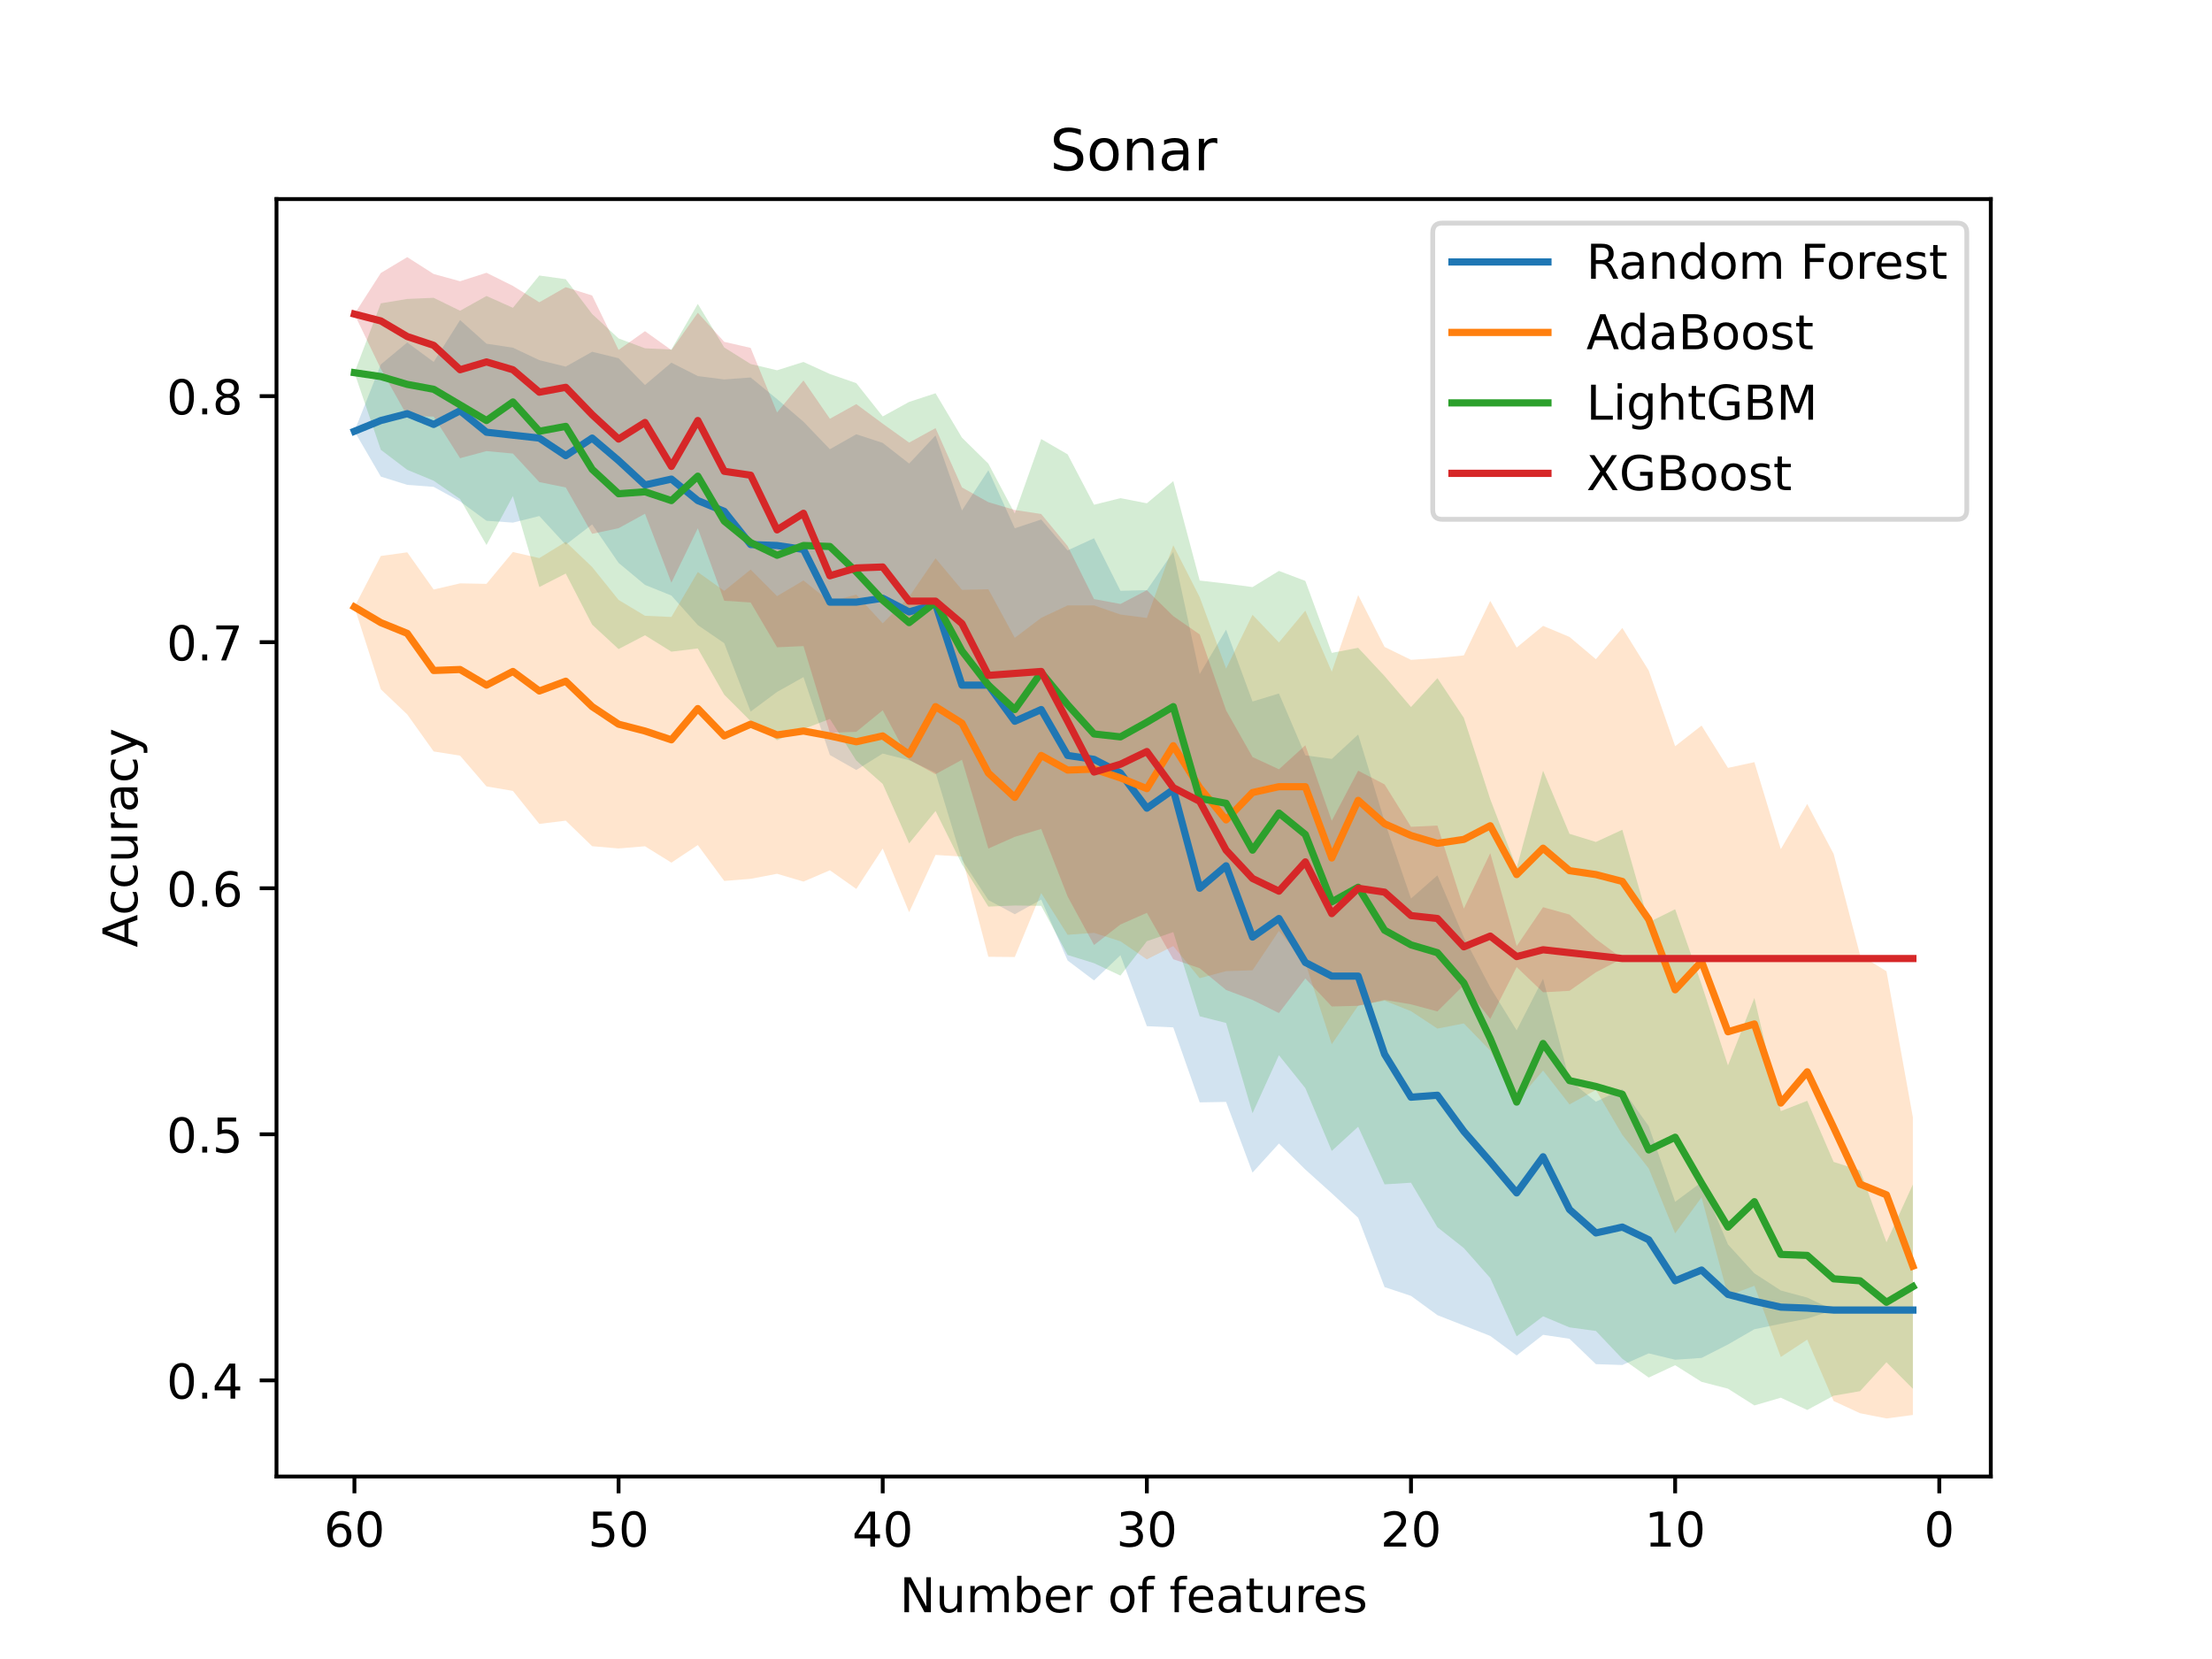 <?xml version="1.0" encoding="utf-8" standalone="no"?>
<!DOCTYPE svg PUBLIC "-//W3C//DTD SVG 1.1//EN"
  "http://www.w3.org/Graphics/SVG/1.1/DTD/svg11.dtd">
<!-- Created with matplotlib (https://matplotlib.org/) -->
<svg height="345.6pt" version="1.1" viewBox="0 0 460.8 345.6" width="460.8pt" xmlns="http://www.w3.org/2000/svg" xmlns:xlink="http://www.w3.org/1999/xlink">
 <defs>
  <style type="text/css">*{stroke-linecap:butt;stroke-linejoin:round;}</style>
 </defs>
 <g id="figure_1">
  <g id="patch_1">
   <path d="M 0 345.6 
L 460.8 345.6 
L 460.8 0 
L 0 0 
z
" style="fill:#ffffff;"/>
  </g>
  <g id="axes_1">
   <g id="patch_2">
    <path d="M 57.6 307.584 
L 414.72 307.584 
L 414.72 41.472 
L 57.6 41.472 
z
" style="fill:#ffffff;"/>
   </g>
   <g id="PolyCollection_1">
    <path clip-path="url(#p169c5fa067)" d="M 73.833 89.838 
L 73.833 89.838 
L 79.335 99.284 
L 84.838 101.008 
L 90.341 101.425 
L 95.843 104.451 
L 101.346 108.483 
L 106.848 108.873 
L 112.351 107.499 
L 117.854 113.472 
L 123.356 109.24 
L 128.859 117.256 
L 134.362 121.845 
L 139.864 124.062 
L 145.367 130.218 
L 150.869 133.988 
L 156.372 148.232 
L 161.875 144.144 
L 167.377 141.051 
L 172.88 157.285 
L 178.382 160.406 
L 183.885 156.977 
L 189.388 158.37 
L 194.89 160.964 
L 200.393 179.114 
L 205.896 187.496 
L 211.398 190.45 
L 216.901 187.399 
L 222.403 200.087 
L 227.906 204.242 
L 233.409 198.991 
L 238.911 213.77 
L 244.414 214.022 
L 249.917 229.647 
L 255.419 229.547 
L 260.922 244.278 
L 266.424 238.215 
L 271.927 243.639 
L 277.43 248.589 
L 282.932 253.68 
L 288.435 268.128 
L 293.938 269.954 
L 299.44 273.971 
L 304.943 276.13 
L 310.445 278.298 
L 315.948 282.369 
L 321.451 278.067 
L 326.953 278.893 
L 332.456 284.177 
L 337.958 284.356 
L 343.461 281.932 
L 348.964 283.259 
L 354.466 282.877 
L 359.969 280.077 
L 365.472 276.902 
L 370.974 275.771 
L 376.477 274.695 
L 381.979 272.911 
L 387.482 272.911 
L 392.985 272.911 
L 398.487 272.911 
L 398.487 272.911 
L 398.487 272.911 
L 392.985 272.911 
L 387.482 272.911 
L 381.979 272.911 
L 376.477 270.314 
L 370.974 268.831 
L 365.472 265.259 
L 359.969 259.237 
L 354.466 246.265 
L 348.964 250.359 
L 343.461 234.599 
L 337.958 226.886 
L 332.456 229.506 
L 326.953 225.027 
L 321.451 203.883 
L 315.948 214.634 
L 310.445 205.686 
L 304.943 195.243 
L 299.44 182.349 
L 293.938 187.18 
L 288.435 171.105 
L 282.932 153.007 
L 277.43 158.098 
L 271.927 157.353 
L 266.424 144.469 
L 260.922 146.136 
L 255.419 131.169 
L 249.917 140.426 
L 244.414 114.961 
L 238.911 122.943 
L 233.409 123.076 
L 227.906 112.129 
L 222.403 114.657 
L 216.901 108.224 
L 211.398 110.055 
L 205.896 97.956 
L 200.393 106.338 
L 194.89 90.722 
L 189.388 96.57 
L 183.885 92.268 
L 178.382 90.466 
L 172.88 93.587 
L 167.377 87.852 
L 161.875 83.132 
L 156.372 78.637 
L 150.869 79.049 
L 145.367 78.343 
L 139.864 75.55 
L 134.362 80.207 
L 128.859 74.626 
L 123.356 73.285 
L 117.854 76.375 
L 112.351 75.026 
L 106.848 72.431 
L 101.346 71.601 
L 95.843 66.682 
L 90.341 75.404 
L 84.838 71.346 
L 79.335 75.917 
L 73.833 89.838 
z
" style="fill:#1f77b4;fill-opacity:0.2;"/>
   </g>
   <g id="PolyCollection_2">
    <path clip-path="url(#p169c5fa067)" d="M 73.833 126.453 
L 73.833 126.453 
L 79.335 143.599 
L 84.838 148.831 
L 90.341 156.541 
L 95.843 157.418 
L 101.346 163.826 
L 106.848 164.761 
L 112.351 171.632 
L 117.854 170.954 
L 123.356 176.28 
L 128.859 176.753 
L 134.362 176.295 
L 139.864 179.705 
L 145.367 176.045 
L 150.869 183.513 
L 156.372 183.077 
L 161.875 182.024 
L 167.377 183.649 
L 172.88 181.295 
L 178.382 185.182 
L 183.885 176.759 
L 189.388 190.03 
L 194.89 178.101 
L 200.393 178.445 
L 205.896 199.316 
L 211.398 199.366 
L 216.901 186.035 
L 222.403 194.734 
L 227.906 194.333 
L 233.409 196.085 
L 238.911 199.85 
L 244.414 197.083 
L 249.917 203.776 
L 255.419 202.307 
L 260.922 202.132 
L 266.424 193.931 
L 271.927 200.554 
L 277.43 217.524 
L 282.932 209.492 
L 288.435 208.449 
L 293.938 210.646 
L 299.44 214.272 
L 304.943 213.2 
L 310.445 218.858 
L 315.948 229.477 
L 321.451 223.015 
L 326.953 230.067 
L 332.456 227.052 
L 337.958 236.414 
L 343.461 243.406 
L 348.964 256.929 
L 354.466 249.437 
L 359.969 269.911 
L 365.472 267.851 
L 370.974 282.681 
L 376.477 279.069 
L 381.979 291.862 
L 387.482 294.401 
L 392.985 295.488 
L 398.487 294.764 
L 398.487 232.751 
L 398.487 232.751 
L 392.985 202.329 
L 387.482 198.94 
L 381.979 177.884 
L 376.477 167.488 
L 370.974 176.893 
L 365.472 158.77 
L 359.969 159.965 
L 354.466 151.147 
L 348.964 155.453 
L 343.461 139.685 
L 337.958 130.811 
L 332.456 137.325 
L 326.953 132.683 
L 321.451 130.377 
L 315.948 134.9 
L 310.445 125.178 
L 304.943 136.531 
L 299.44 137.086 
L 293.938 137.458 
L 288.435 134.773 
L 282.932 123.966 
L 277.43 139.937 
L 271.927 127.208 
L 266.424 133.831 
L 260.922 128.071 
L 255.419 139.287 
L 249.917 124.393 
L 244.414 113.593 
L 238.911 128.726 
L 233.409 128.016 
L 227.906 126.107 
L 222.403 126.112 
L 216.901 128.709 
L 211.398 132.871 
L 205.896 122.75 
L 200.393 122.873 
L 194.89 116.301 
L 189.388 124.307 
L 183.885 129.848 
L 178.382 123.866 
L 172.88 125.312 
L 167.377 120.924 
L 161.875 124.176 
L 156.372 118.649 
L 150.869 123.094 
L 145.367 119.171 
L 139.864 128.529 
L 134.362 128.278 
L 128.859 124.972 
L 123.356 118.122 
L 117.854 112.87 
L 112.351 116.261 
L 106.848 114.995 
L 101.346 121.626 
L 95.843 121.525 
L 90.341 122.809 
L 84.838 115.059 
L 79.335 115.816 
L 73.833 126.453 
z
" style="fill:#ff7f0e;fill-opacity:0.2;"/>
   </g>
   <g id="PolyCollection_3">
    <path clip-path="url(#p169c5fa067)" d="M 73.833 77.634 
L 73.833 77.634 
L 79.335 93.702 
L 84.838 97.873 
L 90.341 100.142 
L 95.843 103.953 
L 101.346 113.538 
L 106.848 103.353 
L 112.351 122.283 
L 117.854 119.479 
L 123.356 130.126 
L 128.859 135.214 
L 134.362 132.343 
L 139.864 135.754 
L 145.367 135.082 
L 150.869 144.721 
L 156.372 150.227 
L 161.875 154.209 
L 167.377 151.873 
L 172.88 149.769 
L 178.382 158.439 
L 183.885 163.307 
L 189.388 175.692 
L 194.89 168.947 
L 200.393 180.04 
L 205.896 188.861 
L 211.398 188.634 
L 216.901 188.702 
L 222.403 198.941 
L 227.906 200.645 
L 233.409 203.238 
L 238.911 196.066 
L 244.414 194.17 
L 249.917 211.709 
L 255.419 213.105 
L 260.922 231.904 
L 266.424 219.818 
L 271.927 226.678 
L 277.43 239.759 
L 282.932 234.713 
L 288.435 246.725 
L 293.938 246.379 
L 299.44 255.651 
L 304.943 259.995 
L 310.445 266.236 
L 315.948 278.374 
L 321.451 274.208 
L 326.953 276.519 
L 332.456 277.264 
L 337.958 283.059 
L 343.461 286.971 
L 348.964 284.408 
L 354.466 287.866 
L 359.969 289.289 
L 365.472 292.777 
L 370.974 291.165 
L 376.477 293.724 
L 381.979 290.757 
L 387.482 289.805 
L 392.985 283.784 
L 398.487 289.309 
L 398.487 246.749 
L 398.487 246.749 
L 392.985 258.784 
L 387.482 243.813 
L 381.979 242.047 
L 376.477 229.316 
L 370.974 231.469 
L 365.472 207.888 
L 359.969 221.953 
L 354.466 205.069 
L 348.964 189.406 
L 343.461 192.132 
L 337.958 172.855 
L 332.456 175.395 
L 326.953 173.699 
L 321.451 160.55 
L 315.948 180.794 
L 310.445 166.488 
L 304.943 149.539 
L 299.44 141.272 
L 293.938 147.29 
L 288.435 140.841 
L 282.932 134.952 
L 277.43 136.009 
L 271.927 121.019 
L 266.424 118.929 
L 260.922 122.302 
L 255.419 121.574 
L 249.917 120.936 
L 244.414 100.232 
L 238.911 104.846 
L 233.409 103.776 
L 227.906 105.149 
L 222.403 94.647 
L 216.901 91.461 
L 211.398 106.989 
L 205.896 96.591 
L 200.393 91.173 
L 194.89 81.925 
L 189.388 83.723 
L 183.885 86.751 
L 178.382 79.821 
L 172.88 77.913 
L 167.377 75.403 
L 161.875 77.135 
L 156.372 75.828 
L 150.869 72.384 
L 145.367 63.309 
L 139.864 72.808 
L 134.362 72.557 
L 128.859 70.499 
L 123.356 65.417 
L 117.854 58.164 
L 112.351 57.394 
L 106.848 64.119 
L 101.346 61.663 
L 95.843 64.739 
L 90.341 62.041 
L 84.838 62.276 
L 79.335 63.192 
L 73.833 77.634 
z
" style="fill:#2ca02c;fill-opacity:0.2;"/>
   </g>
   <g id="PolyCollection_4">
    <path clip-path="url(#p169c5fa067)" d="M 73.833 65.429 
L 73.833 65.429 
L 79.335 76.841 
L 84.838 86.646 
L 90.341 86.797 
L 95.843 95.456 
L 101.346 93.971 
L 106.848 94.487 
L 112.351 100.434 
L 117.854 101.543 
L 123.356 111.203 
L 128.859 110.038 
L 134.362 107.023 
L 139.864 121.387 
L 145.367 110.049 
L 150.869 125.148 
L 156.372 125.51 
L 161.875 134.843 
L 167.377 134.596 
L 172.88 152.652 
L 178.382 152.451 
L 183.885 147.966 
L 189.388 158.261 
L 194.89 161.28 
L 200.393 158.281 
L 205.896 176.771 
L 211.398 174.333 
L 216.901 172.68 
L 222.403 186.76 
L 227.906 196.863 
L 233.409 192.589 
L 238.911 190.165 
L 244.414 199.827 
L 249.917 201.703 
L 255.419 206.227 
L 260.922 208.307 
L 266.424 211.036 
L 271.927 203.834 
L 277.43 209.67 
L 282.932 209.527 
L 288.435 208.296 
L 293.938 209.224 
L 299.44 210.703 
L 304.943 205.213 
L 310.445 212.277 
L 315.948 201.466 
L 321.451 206.716 
L 326.953 206.403 
L 332.456 202.542 
L 337.958 199.682 
L 343.461 199.682 
L 348.964 199.682 
L 354.466 199.682 
L 359.969 199.682 
L 365.472 199.682 
L 370.974 199.682 
L 376.477 199.682 
L 381.979 199.682 
L 387.482 199.682 
L 392.985 199.682 
L 398.487 199.682 
L 398.487 199.682 
L 398.487 199.682 
L 392.985 199.682 
L 387.482 199.682 
L 381.979 199.682 
L 376.477 199.682 
L 370.974 199.682 
L 365.472 199.682 
L 359.969 199.682 
L 354.466 199.682 
L 348.964 199.682 
L 343.461 199.682 
L 337.958 199.682 
L 332.456 195.602 
L 326.953 190.521 
L 321.451 188.987 
L 315.948 197.084 
L 310.445 177.73 
L 304.943 189.269 
L 299.44 171.981 
L 293.938 172.24 
L 288.435 163.404 
L 282.932 160.545 
L 277.43 170.98 
L 271.927 155.254 
L 266.424 160.257 
L 260.922 157.697 
L 255.419 147.979 
L 249.917 132.162 
L 244.414 128.342 
L 238.911 122.951 
L 233.409 125.816 
L 227.906 124.797 
L 222.403 113.745 
L 216.901 107.076 
L 211.398 106.238 
L 205.896 104.612 
L 200.393 101.541 
L 194.89 89.185 
L 189.388 92.204 
L 183.885 88.26 
L 178.382 84.182 
L 172.88 87.235 
L 167.377 79.255 
L 161.875 85.924 
L 156.372 72.474 
L 150.869 71.209 
L 145.367 65.152 
L 139.864 72.935 
L 134.362 68.992 
L 128.859 72.894 
L 123.356 61.558 
L 117.854 59.826 
L 112.351 62.97 
L 106.848 59.559 
L 101.346 56.821 
L 95.843 58.591 
L 90.341 57.079 
L 84.838 53.568 
L 79.335 56.865 
L 73.833 65.429 
z
" style="fill:#d62728;fill-opacity:0.2;"/>
   </g>
   <g id="matplotlib.axis_1">
    <g id="xtick_1">
     <g id="line2d_1">
      <defs>
       <path d="M 0 0 
L 0 3.5 
" id="m020f43a4e6" style="stroke:#000000;stroke-width:0.8;"/>
      </defs>
      <g>
       <use style="stroke:#000000;stroke-width:0.8;" x="403.99" xlink:href="#m020f43a4e6" y="307.584"/>
      </g>
     </g>
     <g id="text_1">
      <!-- 0 -->
      <g transform="translate(400.809 322.182)scale(0.1 -0.1)">
       <defs>
        <path d="M 31.781 66.406 
Q 24.172 66.406 20.328 58.906 
Q 16.5 51.422 16.5 36.375 
Q 16.5 21.391 20.328 13.891 
Q 24.172 6.391 31.781 6.391 
Q 39.453 6.391 43.281 13.891 
Q 47.125 21.391 47.125 36.375 
Q 47.125 51.422 43.281 58.906 
Q 39.453 66.406 31.781 66.406 
z
M 31.781 74.219 
Q 44.047 74.219 50.516 64.516 
Q 56.984 54.828 56.984 36.375 
Q 56.984 17.969 50.516 8.266 
Q 44.047 -1.422 31.781 -1.422 
Q 19.531 -1.422 13.062 8.266 
Q 6.594 17.969 6.594 36.375 
Q 6.594 54.828 13.062 64.516 
Q 19.531 74.219 31.781 74.219 
z
" id="DejaVuSans-48"/>
       </defs>
       <use xlink:href="#DejaVuSans-48"/>
      </g>
     </g>
    </g>
    <g id="xtick_2">
     <g id="line2d_2">
      <g>
       <use style="stroke:#000000;stroke-width:0.8;" x="348.964" xlink:href="#m020f43a4e6" y="307.584"/>
      </g>
     </g>
     <g id="text_2">
      <!-- 10 -->
      <g transform="translate(342.601 322.182)scale(0.1 -0.1)">
       <defs>
        <path d="M 12.406 8.297 
L 28.516 8.297 
L 28.516 63.922 
L 10.984 60.406 
L 10.984 69.391 
L 28.422 72.906 
L 38.281 72.906 
L 38.281 8.297 
L 54.391 8.297 
L 54.391 0 
L 12.406 0 
z
" id="DejaVuSans-49"/>
       </defs>
       <use xlink:href="#DejaVuSans-49"/>
       <use x="63.623" xlink:href="#DejaVuSans-48"/>
      </g>
     </g>
    </g>
    <g id="xtick_3">
     <g id="line2d_3">
      <g>
       <use style="stroke:#000000;stroke-width:0.8;" x="293.938" xlink:href="#m020f43a4e6" y="307.584"/>
      </g>
     </g>
     <g id="text_3">
      <!-- 20 -->
      <g transform="translate(287.575 322.182)scale(0.1 -0.1)">
       <defs>
        <path d="M 19.188 8.297 
L 53.609 8.297 
L 53.609 0 
L 7.328 0 
L 7.328 8.297 
Q 12.938 14.109 22.625 23.891 
Q 32.328 33.688 34.812 36.531 
Q 39.547 41.844 41.422 45.531 
Q 43.312 49.219 43.312 52.781 
Q 43.312 58.594 39.234 62.25 
Q 35.156 65.922 28.609 65.922 
Q 23.969 65.922 18.812 64.312 
Q 13.672 62.703 7.812 59.422 
L 7.812 69.391 
Q 13.766 71.781 18.938 73 
Q 24.125 74.219 28.422 74.219 
Q 39.75 74.219 46.484 68.547 
Q 53.219 62.891 53.219 53.422 
Q 53.219 48.922 51.531 44.891 
Q 49.859 40.875 45.406 35.406 
Q 44.188 33.984 37.641 27.219 
Q 31.109 20.453 19.188 8.297 
z
" id="DejaVuSans-50"/>
       </defs>
       <use xlink:href="#DejaVuSans-50"/>
       <use x="63.623" xlink:href="#DejaVuSans-48"/>
      </g>
     </g>
    </g>
    <g id="xtick_4">
     <g id="line2d_4">
      <g>
       <use style="stroke:#000000;stroke-width:0.8;" x="238.911" xlink:href="#m020f43a4e6" y="307.584"/>
      </g>
     </g>
     <g id="text_4">
      <!-- 30 -->
      <g transform="translate(232.549 322.182)scale(0.1 -0.1)">
       <defs>
        <path d="M 40.578 39.312 
Q 47.656 37.797 51.625 33 
Q 55.609 28.219 55.609 21.188 
Q 55.609 10.406 48.188 4.484 
Q 40.766 -1.422 27.094 -1.422 
Q 22.516 -1.422 17.656 -0.516 
Q 12.797 0.391 7.625 2.203 
L 7.625 11.719 
Q 11.719 9.328 16.594 8.109 
Q 21.484 6.891 26.812 6.891 
Q 36.078 6.891 40.938 10.547 
Q 45.797 14.203 45.797 21.188 
Q 45.797 27.641 41.281 31.266 
Q 36.766 34.906 28.719 34.906 
L 20.219 34.906 
L 20.219 43.016 
L 29.109 43.016 
Q 36.375 43.016 40.234 45.922 
Q 44.094 48.828 44.094 54.297 
Q 44.094 59.906 40.109 62.906 
Q 36.141 65.922 28.719 65.922 
Q 24.656 65.922 20.016 65.031 
Q 15.375 64.156 9.812 62.312 
L 9.812 71.094 
Q 15.438 72.656 20.344 73.438 
Q 25.25 74.219 29.594 74.219 
Q 40.828 74.219 47.359 69.109 
Q 53.906 64.016 53.906 55.328 
Q 53.906 49.266 50.438 45.094 
Q 46.969 40.922 40.578 39.312 
z
" id="DejaVuSans-51"/>
       </defs>
       <use xlink:href="#DejaVuSans-51"/>
       <use x="63.623" xlink:href="#DejaVuSans-48"/>
      </g>
     </g>
    </g>
    <g id="xtick_5">
     <g id="line2d_5">
      <g>
       <use style="stroke:#000000;stroke-width:0.8;" x="183.885" xlink:href="#m020f43a4e6" y="307.584"/>
      </g>
     </g>
     <g id="text_5">
      <!-- 40 -->
      <g transform="translate(177.523 322.182)scale(0.1 -0.1)">
       <defs>
        <path d="M 37.797 64.312 
L 12.891 25.391 
L 37.797 25.391 
z
M 35.203 72.906 
L 47.609 72.906 
L 47.609 25.391 
L 58.016 25.391 
L 58.016 17.188 
L 47.609 17.188 
L 47.609 0 
L 37.797 0 
L 37.797 17.188 
L 4.891 17.188 
L 4.891 26.703 
z
" id="DejaVuSans-52"/>
       </defs>
       <use xlink:href="#DejaVuSans-52"/>
       <use x="63.623" xlink:href="#DejaVuSans-48"/>
      </g>
     </g>
    </g>
    <g id="xtick_6">
     <g id="line2d_6">
      <g>
       <use style="stroke:#000000;stroke-width:0.8;" x="128.859" xlink:href="#m020f43a4e6" y="307.584"/>
      </g>
     </g>
     <g id="text_6">
      <!-- 50 -->
      <g transform="translate(122.496 322.182)scale(0.1 -0.1)">
       <defs>
        <path d="M 10.797 72.906 
L 49.516 72.906 
L 49.516 64.594 
L 19.828 64.594 
L 19.828 46.734 
Q 21.969 47.469 24.109 47.828 
Q 26.266 48.188 28.422 48.188 
Q 40.625 48.188 47.75 41.5 
Q 54.891 34.812 54.891 23.391 
Q 54.891 11.625 47.562 5.094 
Q 40.234 -1.422 26.906 -1.422 
Q 22.312 -1.422 17.547 -0.641 
Q 12.797 0.141 7.719 1.703 
L 7.719 11.625 
Q 12.109 9.234 16.797 8.062 
Q 21.484 6.891 26.703 6.891 
Q 35.156 6.891 40.078 11.328 
Q 45.016 15.766 45.016 23.391 
Q 45.016 31 40.078 35.438 
Q 35.156 39.891 26.703 39.891 
Q 22.75 39.891 18.812 39.016 
Q 14.891 38.141 10.797 36.281 
z
" id="DejaVuSans-53"/>
       </defs>
       <use xlink:href="#DejaVuSans-53"/>
       <use x="63.623" xlink:href="#DejaVuSans-48"/>
      </g>
     </g>
    </g>
    <g id="xtick_7">
     <g id="line2d_7">
      <g>
       <use style="stroke:#000000;stroke-width:0.8;" x="73.833" xlink:href="#m020f43a4e6" y="307.584"/>
      </g>
     </g>
     <g id="text_7">
      <!-- 60 -->
      <g transform="translate(67.47 322.182)scale(0.1 -0.1)">
       <defs>
        <path d="M 33.016 40.375 
Q 26.375 40.375 22.484 35.828 
Q 18.609 31.297 18.609 23.391 
Q 18.609 15.531 22.484 10.953 
Q 26.375 6.391 33.016 6.391 
Q 39.656 6.391 43.531 10.953 
Q 47.406 15.531 47.406 23.391 
Q 47.406 31.297 43.531 35.828 
Q 39.656 40.375 33.016 40.375 
z
M 52.594 71.297 
L 52.594 62.312 
Q 48.875 64.062 45.094 64.984 
Q 41.312 65.922 37.594 65.922 
Q 27.828 65.922 22.672 59.328 
Q 17.531 52.734 16.797 39.406 
Q 19.672 43.656 24.016 45.922 
Q 28.375 48.188 33.594 48.188 
Q 44.578 48.188 50.953 41.516 
Q 57.328 34.859 57.328 23.391 
Q 57.328 12.156 50.688 5.359 
Q 44.047 -1.422 33.016 -1.422 
Q 20.359 -1.422 13.672 8.266 
Q 6.984 17.969 6.984 36.375 
Q 6.984 53.656 15.188 63.938 
Q 23.391 74.219 37.203 74.219 
Q 40.922 74.219 44.703 73.484 
Q 48.484 72.75 52.594 71.297 
z
" id="DejaVuSans-54"/>
       </defs>
       <use xlink:href="#DejaVuSans-54"/>
       <use x="63.623" xlink:href="#DejaVuSans-48"/>
      </g>
     </g>
    </g>
    <g id="text_8">
     <!-- Number of features -->
     <g transform="translate(187.423 335.861)scale(0.1 -0.1)">
      <defs>
       <path d="M 9.812 72.906 
L 23.094 72.906 
L 55.422 11.922 
L 55.422 72.906 
L 64.984 72.906 
L 64.984 0 
L 51.703 0 
L 19.391 60.984 
L 19.391 0 
L 9.812 0 
z
" id="DejaVuSans-78"/>
       <path d="M 8.5 21.578 
L 8.5 54.688 
L 17.484 54.688 
L 17.484 21.922 
Q 17.484 14.156 20.5 10.266 
Q 23.531 6.391 29.594 6.391 
Q 36.859 6.391 41.078 11.031 
Q 45.312 15.672 45.312 23.688 
L 45.312 54.688 
L 54.297 54.688 
L 54.297 0 
L 45.312 0 
L 45.312 8.406 
Q 42.047 3.422 37.719 1 
Q 33.406 -1.422 27.688 -1.422 
Q 18.266 -1.422 13.375 4.438 
Q 8.5 10.297 8.5 21.578 
z
M 31.109 56 
z
" id="DejaVuSans-117"/>
       <path d="M 52 44.188 
Q 55.375 50.25 60.062 53.125 
Q 64.75 56 71.094 56 
Q 79.641 56 84.281 50.016 
Q 88.922 44.047 88.922 33.016 
L 88.922 0 
L 79.891 0 
L 79.891 32.719 
Q 79.891 40.578 77.094 44.375 
Q 74.312 48.188 68.609 48.188 
Q 61.625 48.188 57.562 43.547 
Q 53.516 38.922 53.516 30.906 
L 53.516 0 
L 44.484 0 
L 44.484 32.719 
Q 44.484 40.625 41.703 44.406 
Q 38.922 48.188 33.109 48.188 
Q 26.219 48.188 22.156 43.531 
Q 18.109 38.875 18.109 30.906 
L 18.109 0 
L 9.078 0 
L 9.078 54.688 
L 18.109 54.688 
L 18.109 46.188 
Q 21.188 51.219 25.484 53.609 
Q 29.781 56 35.688 56 
Q 41.656 56 45.828 52.969 
Q 50 49.953 52 44.188 
z
" id="DejaVuSans-109"/>
       <path d="M 48.688 27.297 
Q 48.688 37.203 44.609 42.844 
Q 40.531 48.484 33.406 48.484 
Q 26.266 48.484 22.188 42.844 
Q 18.109 37.203 18.109 27.297 
Q 18.109 17.391 22.188 11.75 
Q 26.266 6.109 33.406 6.109 
Q 40.531 6.109 44.609 11.75 
Q 48.688 17.391 48.688 27.297 
z
M 18.109 46.391 
Q 20.953 51.266 25.266 53.625 
Q 29.594 56 35.594 56 
Q 45.562 56 51.781 48.094 
Q 58.016 40.188 58.016 27.297 
Q 58.016 14.406 51.781 6.484 
Q 45.562 -1.422 35.594 -1.422 
Q 29.594 -1.422 25.266 0.953 
Q 20.953 3.328 18.109 8.203 
L 18.109 0 
L 9.078 0 
L 9.078 75.984 
L 18.109 75.984 
z
" id="DejaVuSans-98"/>
       <path d="M 56.203 29.594 
L 56.203 25.203 
L 14.891 25.203 
Q 15.484 15.922 20.484 11.062 
Q 25.484 6.203 34.422 6.203 
Q 39.594 6.203 44.453 7.469 
Q 49.312 8.734 54.109 11.281 
L 54.109 2.781 
Q 49.266 0.734 44.188 -0.344 
Q 39.109 -1.422 33.891 -1.422 
Q 20.797 -1.422 13.156 6.188 
Q 5.516 13.812 5.516 26.812 
Q 5.516 40.234 12.766 48.109 
Q 20.016 56 32.328 56 
Q 43.359 56 49.781 48.891 
Q 56.203 41.797 56.203 29.594 
z
M 47.219 32.234 
Q 47.125 39.594 43.094 43.984 
Q 39.062 48.391 32.422 48.391 
Q 24.906 48.391 20.391 44.141 
Q 15.875 39.891 15.188 32.172 
z
" id="DejaVuSans-101"/>
       <path d="M 41.109 46.297 
Q 39.594 47.172 37.812 47.578 
Q 36.031 48 33.891 48 
Q 26.266 48 22.188 43.047 
Q 18.109 38.094 18.109 28.812 
L 18.109 0 
L 9.078 0 
L 9.078 54.688 
L 18.109 54.688 
L 18.109 46.188 
Q 20.953 51.172 25.484 53.578 
Q 30.031 56 36.531 56 
Q 37.453 56 38.578 55.875 
Q 39.703 55.766 41.062 55.516 
z
" id="DejaVuSans-114"/>
       <path id="DejaVuSans-32"/>
       <path d="M 30.609 48.391 
Q 23.391 48.391 19.188 42.75 
Q 14.984 37.109 14.984 27.297 
Q 14.984 17.484 19.156 11.844 
Q 23.344 6.203 30.609 6.203 
Q 37.797 6.203 41.984 11.859 
Q 46.188 17.531 46.188 27.297 
Q 46.188 37.016 41.984 42.703 
Q 37.797 48.391 30.609 48.391 
z
M 30.609 56 
Q 42.328 56 49.016 48.375 
Q 55.719 40.766 55.719 27.297 
Q 55.719 13.875 49.016 6.219 
Q 42.328 -1.422 30.609 -1.422 
Q 18.844 -1.422 12.172 6.219 
Q 5.516 13.875 5.516 27.297 
Q 5.516 40.766 12.172 48.375 
Q 18.844 56 30.609 56 
z
" id="DejaVuSans-111"/>
       <path d="M 37.109 75.984 
L 37.109 68.5 
L 28.516 68.5 
Q 23.688 68.5 21.797 66.547 
Q 19.922 64.594 19.922 59.516 
L 19.922 54.688 
L 34.719 54.688 
L 34.719 47.703 
L 19.922 47.703 
L 19.922 0 
L 10.891 0 
L 10.891 47.703 
L 2.297 47.703 
L 2.297 54.688 
L 10.891 54.688 
L 10.891 58.5 
Q 10.891 67.625 15.141 71.797 
Q 19.391 75.984 28.609 75.984 
z
" id="DejaVuSans-102"/>
       <path d="M 34.281 27.484 
Q 23.391 27.484 19.188 25 
Q 14.984 22.516 14.984 16.5 
Q 14.984 11.719 18.141 8.906 
Q 21.297 6.109 26.703 6.109 
Q 34.188 6.109 38.703 11.406 
Q 43.219 16.703 43.219 25.484 
L 43.219 27.484 
z
M 52.203 31.203 
L 52.203 0 
L 43.219 0 
L 43.219 8.297 
Q 40.141 3.328 35.547 0.953 
Q 30.953 -1.422 24.312 -1.422 
Q 15.922 -1.422 10.953 3.297 
Q 6 8.016 6 15.922 
Q 6 25.141 12.172 29.828 
Q 18.359 34.516 30.609 34.516 
L 43.219 34.516 
L 43.219 35.406 
Q 43.219 41.609 39.141 45 
Q 35.062 48.391 27.688 48.391 
Q 23 48.391 18.547 47.266 
Q 14.109 46.141 10.016 43.891 
L 10.016 52.203 
Q 14.938 54.109 19.578 55.047 
Q 24.219 56 28.609 56 
Q 40.484 56 46.344 49.844 
Q 52.203 43.703 52.203 31.203 
z
" id="DejaVuSans-97"/>
       <path d="M 18.312 70.219 
L 18.312 54.688 
L 36.812 54.688 
L 36.812 47.703 
L 18.312 47.703 
L 18.312 18.016 
Q 18.312 11.328 20.141 9.422 
Q 21.969 7.516 27.594 7.516 
L 36.812 7.516 
L 36.812 0 
L 27.594 0 
Q 17.188 0 13.234 3.875 
Q 9.281 7.766 9.281 18.016 
L 9.281 47.703 
L 2.688 47.703 
L 2.688 54.688 
L 9.281 54.688 
L 9.281 70.219 
z
" id="DejaVuSans-116"/>
       <path d="M 44.281 53.078 
L 44.281 44.578 
Q 40.484 46.531 36.375 47.5 
Q 32.281 48.484 27.875 48.484 
Q 21.188 48.484 17.844 46.438 
Q 14.5 44.391 14.5 40.281 
Q 14.5 37.156 16.891 35.375 
Q 19.281 33.594 26.516 31.984 
L 29.594 31.297 
Q 39.156 29.25 43.188 25.516 
Q 47.219 21.781 47.219 15.094 
Q 47.219 7.469 41.188 3.016 
Q 35.156 -1.422 24.609 -1.422 
Q 20.219 -1.422 15.453 -0.562 
Q 10.688 0.297 5.422 2 
L 5.422 11.281 
Q 10.406 8.688 15.234 7.391 
Q 20.062 6.109 24.812 6.109 
Q 31.156 6.109 34.562 8.281 
Q 37.984 10.453 37.984 14.406 
Q 37.984 18.062 35.516 20.016 
Q 33.062 21.969 24.703 23.781 
L 21.578 24.516 
Q 13.234 26.266 9.516 29.906 
Q 5.812 33.547 5.812 39.891 
Q 5.812 47.609 11.281 51.797 
Q 16.75 56 26.812 56 
Q 31.781 56 36.172 55.266 
Q 40.578 54.547 44.281 53.078 
z
" id="DejaVuSans-115"/>
      </defs>
      <use xlink:href="#DejaVuSans-78"/>
      <use x="74.805" xlink:href="#DejaVuSans-117"/>
      <use x="138.184" xlink:href="#DejaVuSans-109"/>
      <use x="235.596" xlink:href="#DejaVuSans-98"/>
      <use x="299.072" xlink:href="#DejaVuSans-101"/>
      <use x="360.596" xlink:href="#DejaVuSans-114"/>
      <use x="401.709" xlink:href="#DejaVuSans-32"/>
      <use x="433.496" xlink:href="#DejaVuSans-111"/>
      <use x="494.678" xlink:href="#DejaVuSans-102"/>
      <use x="529.883" xlink:href="#DejaVuSans-32"/>
      <use x="561.67" xlink:href="#DejaVuSans-102"/>
      <use x="596.875" xlink:href="#DejaVuSans-101"/>
      <use x="658.398" xlink:href="#DejaVuSans-97"/>
      <use x="719.678" xlink:href="#DejaVuSans-116"/>
      <use x="758.887" xlink:href="#DejaVuSans-117"/>
      <use x="822.266" xlink:href="#DejaVuSans-114"/>
      <use x="861.129" xlink:href="#DejaVuSans-101"/>
      <use x="922.652" xlink:href="#DejaVuSans-115"/>
     </g>
    </g>
   </g>
   <g id="matplotlib.axis_2">
    <g id="ytick_1">
     <g id="line2d_8">
      <defs>
       <path d="M 0 0 
L -3.5 0 
" id="m00acef88dc" style="stroke:#000000;stroke-width:0.8;"/>
      </defs>
      <g>
       <use style="stroke:#000000;stroke-width:0.8;" x="57.6" xlink:href="#m00acef88dc" y="287.557"/>
      </g>
     </g>
     <g id="text_9">
      <!-- 0.4 -->
      <g transform="translate(34.697 291.356)scale(0.1 -0.1)">
       <defs>
        <path d="M 10.688 12.406 
L 21 12.406 
L 21 0 
L 10.688 0 
z
" id="DejaVuSans-46"/>
       </defs>
       <use xlink:href="#DejaVuSans-48"/>
       <use x="63.623" xlink:href="#DejaVuSans-46"/>
       <use x="95.41" xlink:href="#DejaVuSans-52"/>
      </g>
     </g>
    </g>
    <g id="ytick_2">
     <g id="line2d_9">
      <g>
       <use style="stroke:#000000;stroke-width:0.8;" x="57.6" xlink:href="#m00acef88dc" y="236.297"/>
      </g>
     </g>
     <g id="text_10">
      <!-- 0.5 -->
      <g transform="translate(34.697 240.096)scale(0.1 -0.1)">
       <use xlink:href="#DejaVuSans-48"/>
       <use x="63.623" xlink:href="#DejaVuSans-46"/>
       <use x="95.41" xlink:href="#DejaVuSans-53"/>
      </g>
     </g>
    </g>
    <g id="ytick_3">
     <g id="line2d_10">
      <g>
       <use style="stroke:#000000;stroke-width:0.8;" x="57.6" xlink:href="#m00acef88dc" y="185.036"/>
      </g>
     </g>
     <g id="text_11">
      <!-- 0.6 -->
      <g transform="translate(34.697 188.835)scale(0.1 -0.1)">
       <use xlink:href="#DejaVuSans-48"/>
       <use x="63.623" xlink:href="#DejaVuSans-46"/>
       <use x="95.41" xlink:href="#DejaVuSans-54"/>
      </g>
     </g>
    </g>
    <g id="ytick_4">
     <g id="line2d_11">
      <g>
       <use style="stroke:#000000;stroke-width:0.8;" x="57.6" xlink:href="#m00acef88dc" y="133.776"/>
      </g>
     </g>
     <g id="text_12">
      <!-- 0.7 -->
      <g transform="translate(34.697 137.575)scale(0.1 -0.1)">
       <defs>
        <path d="M 8.203 72.906 
L 55.078 72.906 
L 55.078 68.703 
L 28.609 0 
L 18.312 0 
L 43.219 64.594 
L 8.203 64.594 
z
" id="DejaVuSans-55"/>
       </defs>
       <use xlink:href="#DejaVuSans-48"/>
       <use x="63.623" xlink:href="#DejaVuSans-46"/>
       <use x="95.41" xlink:href="#DejaVuSans-55"/>
      </g>
     </g>
    </g>
    <g id="ytick_5">
     <g id="line2d_12">
      <g>
       <use style="stroke:#000000;stroke-width:0.8;" x="57.6" xlink:href="#m00acef88dc" y="82.515"/>
      </g>
     </g>
     <g id="text_13">
      <!-- 0.8 -->
      <g transform="translate(34.697 86.315)scale(0.1 -0.1)">
       <defs>
        <path d="M 31.781 34.625 
Q 24.75 34.625 20.719 30.859 
Q 16.703 27.094 16.703 20.516 
Q 16.703 13.922 20.719 10.156 
Q 24.75 6.391 31.781 6.391 
Q 38.812 6.391 42.859 10.172 
Q 46.922 13.969 46.922 20.516 
Q 46.922 27.094 42.891 30.859 
Q 38.875 34.625 31.781 34.625 
z
M 21.922 38.812 
Q 15.578 40.375 12.031 44.719 
Q 8.5 49.078 8.5 55.328 
Q 8.5 64.062 14.719 69.141 
Q 20.953 74.219 31.781 74.219 
Q 42.672 74.219 48.875 69.141 
Q 55.078 64.062 55.078 55.328 
Q 55.078 49.078 51.531 44.719 
Q 48 40.375 41.703 38.812 
Q 48.828 37.156 52.797 32.312 
Q 56.781 27.484 56.781 20.516 
Q 56.781 9.906 50.312 4.234 
Q 43.844 -1.422 31.781 -1.422 
Q 19.734 -1.422 13.25 4.234 
Q 6.781 9.906 6.781 20.516 
Q 6.781 27.484 10.781 32.312 
Q 14.797 37.156 21.922 38.812 
z
M 18.312 54.391 
Q 18.312 48.734 21.844 45.562 
Q 25.391 42.391 31.781 42.391 
Q 38.141 42.391 41.719 45.562 
Q 45.312 48.734 45.312 54.391 
Q 45.312 60.062 41.719 63.234 
Q 38.141 66.406 31.781 66.406 
Q 25.391 66.406 21.844 63.234 
Q 18.312 60.062 18.312 54.391 
z
" id="DejaVuSans-56"/>
       </defs>
       <use xlink:href="#DejaVuSans-48"/>
       <use x="63.623" xlink:href="#DejaVuSans-46"/>
       <use x="95.41" xlink:href="#DejaVuSans-56"/>
      </g>
     </g>
    </g>
    <g id="text_14">
     <!-- Accuracy -->
     <g transform="translate(28.617 197.356)rotate(-90)scale(0.1 -0.1)">
      <defs>
       <path d="M 34.188 63.188 
L 20.797 26.906 
L 47.609 26.906 
z
M 28.609 72.906 
L 39.797 72.906 
L 67.578 0 
L 57.328 0 
L 50.688 18.703 
L 17.828 18.703 
L 11.188 0 
L 0.781 0 
z
" id="DejaVuSans-65"/>
       <path d="M 48.781 52.594 
L 48.781 44.188 
Q 44.969 46.297 41.141 47.344 
Q 37.312 48.391 33.406 48.391 
Q 24.656 48.391 19.812 42.844 
Q 14.984 37.312 14.984 27.297 
Q 14.984 17.281 19.812 11.734 
Q 24.656 6.203 33.406 6.203 
Q 37.312 6.203 41.141 7.25 
Q 44.969 8.297 48.781 10.406 
L 48.781 2.094 
Q 45.016 0.344 40.984 -0.531 
Q 36.969 -1.422 32.422 -1.422 
Q 20.062 -1.422 12.781 6.344 
Q 5.516 14.109 5.516 27.297 
Q 5.516 40.672 12.859 48.328 
Q 20.219 56 33.016 56 
Q 37.156 56 41.109 55.141 
Q 45.062 54.297 48.781 52.594 
z
" id="DejaVuSans-99"/>
       <path d="M 32.172 -5.078 
Q 28.375 -14.844 24.75 -17.812 
Q 21.141 -20.797 15.094 -20.797 
L 7.906 -20.797 
L 7.906 -13.281 
L 13.188 -13.281 
Q 16.891 -13.281 18.938 -11.516 
Q 21 -9.766 23.484 -3.219 
L 25.094 0.875 
L 2.984 54.688 
L 12.5 54.688 
L 29.594 11.922 
L 46.688 54.688 
L 56.203 54.688 
z
" id="DejaVuSans-121"/>
      </defs>
      <use xlink:href="#DejaVuSans-65"/>
      <use x="66.658" xlink:href="#DejaVuSans-99"/>
      <use x="121.639" xlink:href="#DejaVuSans-99"/>
      <use x="176.619" xlink:href="#DejaVuSans-117"/>
      <use x="239.998" xlink:href="#DejaVuSans-114"/>
      <use x="281.111" xlink:href="#DejaVuSans-97"/>
      <use x="342.391" xlink:href="#DejaVuSans-99"/>
      <use x="397.371" xlink:href="#DejaVuSans-121"/>
     </g>
    </g>
   </g>
   <g id="line2d_13">
    <path clip-path="url(#p169c5fa067)" d="M 73.833 89.838 
L 79.335 87.601 
L 84.838 86.177 
L 90.341 88.415 
L 95.843 85.567 
L 101.346 90.042 
L 106.848 90.652 
L 112.351 91.262 
L 117.854 94.924 
L 123.356 91.262 
L 128.859 95.941 
L 134.362 101.026 
L 139.864 99.806 
L 145.367 104.281 
L 150.869 106.518 
L 156.372 113.434 
L 161.875 113.638 
L 167.377 114.452 
L 172.88 125.436 
L 178.382 125.436 
L 183.885 124.622 
L 189.388 127.47 
L 194.89 125.843 
L 200.393 142.726 
L 205.896 142.726 
L 211.398 150.252 
L 216.901 147.811 
L 222.403 157.372 
L 227.906 158.186 
L 233.409 161.033 
L 238.911 168.356 
L 244.414 164.491 
L 249.917 185.036 
L 255.419 180.358 
L 260.922 195.207 
L 266.424 191.342 
L 271.927 200.496 
L 277.43 203.344 
L 282.932 203.344 
L 288.435 219.617 
L 293.938 228.567 
L 299.44 228.16 
L 304.943 235.686 
L 310.445 241.992 
L 315.948 248.502 
L 321.451 240.975 
L 326.953 251.96 
L 332.456 256.842 
L 337.958 255.621 
L 343.461 258.265 
L 348.964 266.809 
L 354.466 264.571 
L 359.969 269.657 
L 365.472 271.081 
L 370.974 272.301 
L 376.477 272.504 
L 381.979 272.911 
L 387.482 272.911 
L 392.985 272.911 
L 398.487 272.911 
" style="fill:none;stroke:#1f77b4;stroke-linecap:square;stroke-width:1.5;"/>
   </g>
   <g id="line2d_14">
    <path clip-path="url(#p169c5fa067)" d="M 73.833 126.453 
L 79.335 129.708 
L 84.838 131.945 
L 90.341 139.675 
L 95.843 139.471 
L 101.346 142.726 
L 106.848 139.878 
L 112.351 143.947 
L 117.854 141.912 
L 123.356 147.201 
L 128.859 150.863 
L 134.362 152.287 
L 139.864 154.117 
L 145.367 147.608 
L 150.869 153.304 
L 156.372 150.863 
L 161.875 153.1 
L 167.377 152.287 
L 172.88 153.304 
L 178.382 154.524 
L 183.885 153.304 
L 189.388 157.169 
L 194.89 147.201 
L 200.393 150.659 
L 205.896 161.033 
L 211.398 166.119 
L 216.901 157.372 
L 222.403 160.423 
L 227.906 160.22 
L 233.409 162.05 
L 238.911 164.288 
L 244.414 155.338 
L 249.917 164.085 
L 255.419 170.797 
L 260.922 165.102 
L 266.424 163.881 
L 271.927 163.881 
L 277.43 178.73 
L 282.932 166.729 
L 288.435 171.611 
L 293.938 174.052 
L 299.44 175.679 
L 304.943 174.866 
L 310.445 172.018 
L 315.948 182.188 
L 321.451 176.696 
L 326.953 181.375 
L 332.456 182.188 
L 337.958 183.612 
L 343.461 191.546 
L 348.964 206.191 
L 354.466 200.292 
L 359.969 214.938 
L 365.472 213.311 
L 370.974 229.787 
L 376.477 223.278 
L 381.979 234.873 
L 387.482 246.671 
L 392.985 248.908 
L 398.487 263.758 
" style="fill:none;stroke:#ff7f0e;stroke-linecap:square;stroke-width:1.5;"/>
   </g>
   <g id="line2d_15">
    <path clip-path="url(#p169c5fa067)" d="M 73.833 77.634 
L 79.335 78.447 
L 84.838 80.075 
L 90.341 81.092 
L 95.843 84.346 
L 101.346 87.601 
L 106.848 83.736 
L 112.351 89.838 
L 117.854 88.821 
L 123.356 97.772 
L 128.859 102.857 
L 134.362 102.45 
L 139.864 104.281 
L 145.367 99.195 
L 150.869 108.553 
L 156.372 113.028 
L 161.875 115.672 
L 167.377 113.638 
L 172.88 113.841 
L 178.382 119.13 
L 183.885 125.029 
L 189.388 129.708 
L 194.89 125.436 
L 200.393 135.607 
L 205.896 142.726 
L 211.398 147.811 
L 216.901 140.082 
L 222.403 146.794 
L 227.906 152.897 
L 233.409 153.507 
L 238.911 150.456 
L 244.414 147.201 
L 249.917 166.322 
L 255.419 167.339 
L 260.922 177.103 
L 266.424 169.373 
L 271.927 173.848 
L 277.43 187.884 
L 282.932 184.833 
L 288.435 193.783 
L 293.938 196.834 
L 299.44 198.462 
L 304.943 204.767 
L 310.445 216.362 
L 315.948 229.584 
L 321.451 217.379 
L 326.953 225.109 
L 332.456 226.329 
L 337.958 227.957 
L 343.461 239.551 
L 348.964 236.907 
L 354.466 246.467 
L 359.969 255.621 
L 365.472 250.332 
L 370.974 261.317 
L 376.477 261.52 
L 381.979 266.402 
L 387.482 266.809 
L 392.985 271.284 
L 398.487 268.029 
" style="fill:none;stroke:#2ca02c;stroke-linecap:square;stroke-width:1.5;"/>
   </g>
   <g id="line2d_16">
    <path clip-path="url(#p169c5fa067)" d="M 73.833 65.429 
L 79.335 66.853 
L 84.838 70.107 
L 90.341 71.938 
L 95.843 77.023 
L 101.346 75.396 
L 106.848 77.023 
L 112.351 81.702 
L 117.854 80.685 
L 123.356 86.38 
L 128.859 91.466 
L 134.362 88.008 
L 139.864 97.161 
L 145.367 87.601 
L 150.869 98.178 
L 156.372 98.992 
L 161.875 110.383 
L 167.377 106.925 
L 172.88 119.944 
L 178.382 118.316 
L 183.885 118.113 
L 189.388 125.232 
L 194.89 125.232 
L 200.393 129.911 
L 205.896 140.692 
L 211.398 140.285 
L 216.901 139.878 
L 222.403 150.252 
L 227.906 160.83 
L 233.409 159.203 
L 238.911 156.558 
L 244.414 164.085 
L 249.917 166.932 
L 255.419 177.103 
L 260.922 183.002 
L 266.424 185.647 
L 271.927 179.544 
L 277.43 190.325 
L 282.932 185.036 
L 288.435 185.85 
L 293.938 190.732 
L 299.44 191.342 
L 304.943 197.241 
L 310.445 195.004 
L 315.948 199.275 
L 321.451 197.851 
L 326.953 198.462 
L 332.456 199.072 
L 337.958 199.682 
L 343.461 199.682 
L 348.964 199.682 
L 354.466 199.682 
L 359.969 199.682 
L 365.472 199.682 
L 370.974 199.682 
L 376.477 199.682 
L 381.979 199.682 
L 387.482 199.682 
L 392.985 199.682 
L 398.487 199.682 
" style="fill:none;stroke:#d62728;stroke-linecap:square;stroke-width:1.5;"/>
   </g>
   <g id="patch_3">
    <path d="M 57.6 307.584 
L 57.6 41.472 
" style="fill:none;stroke:#000000;stroke-linecap:square;stroke-linejoin:miter;stroke-width:0.8;"/>
   </g>
   <g id="patch_4">
    <path d="M 414.72 307.584 
L 414.72 41.472 
" style="fill:none;stroke:#000000;stroke-linecap:square;stroke-linejoin:miter;stroke-width:0.8;"/>
   </g>
   <g id="patch_5">
    <path d="M 57.6 307.584 
L 414.72 307.584 
" style="fill:none;stroke:#000000;stroke-linecap:square;stroke-linejoin:miter;stroke-width:0.8;"/>
   </g>
   <g id="patch_6">
    <path d="M 57.6 41.472 
L 414.72 41.472 
" style="fill:none;stroke:#000000;stroke-linecap:square;stroke-linejoin:miter;stroke-width:0.8;"/>
   </g>
   <g id="text_15">
    <!-- Sonar -->
    <g transform="translate(218.734 35.472)scale(0.12 -0.12)">
     <defs>
      <path d="M 53.516 70.516 
L 53.516 60.891 
Q 47.906 63.578 42.922 64.891 
Q 37.938 66.219 33.297 66.219 
Q 25.25 66.219 20.875 63.094 
Q 16.5 59.969 16.5 54.203 
Q 16.5 49.359 19.406 46.891 
Q 22.312 44.438 30.422 42.922 
L 36.375 41.703 
Q 47.406 39.594 52.656 34.297 
Q 57.906 29 57.906 20.125 
Q 57.906 9.516 50.797 4.047 
Q 43.703 -1.422 29.984 -1.422 
Q 24.812 -1.422 18.969 -0.25 
Q 13.141 0.922 6.891 3.219 
L 6.891 13.375 
Q 12.891 10.016 18.656 8.297 
Q 24.422 6.594 29.984 6.594 
Q 38.422 6.594 43.016 9.906 
Q 47.609 13.234 47.609 19.391 
Q 47.609 24.75 44.312 27.781 
Q 41.016 30.812 33.5 32.328 
L 27.484 33.5 
Q 16.453 35.688 11.516 40.375 
Q 6.594 45.062 6.594 53.422 
Q 6.594 63.094 13.406 68.656 
Q 20.219 74.219 32.172 74.219 
Q 37.312 74.219 42.625 73.281 
Q 47.953 72.359 53.516 70.516 
z
" id="DejaVuSans-83"/>
      <path d="M 54.891 33.016 
L 54.891 0 
L 45.906 0 
L 45.906 32.719 
Q 45.906 40.484 42.875 44.328 
Q 39.844 48.188 33.797 48.188 
Q 26.516 48.188 22.312 43.547 
Q 18.109 38.922 18.109 30.906 
L 18.109 0 
L 9.078 0 
L 9.078 54.688 
L 18.109 54.688 
L 18.109 46.188 
Q 21.344 51.125 25.703 53.562 
Q 30.078 56 35.797 56 
Q 45.219 56 50.047 50.172 
Q 54.891 44.344 54.891 33.016 
z
" id="DejaVuSans-110"/>
     </defs>
     <use xlink:href="#DejaVuSans-83"/>
     <use x="63.477" xlink:href="#DejaVuSans-111"/>
     <use x="124.658" xlink:href="#DejaVuSans-110"/>
     <use x="188.037" xlink:href="#DejaVuSans-97"/>
     <use x="249.316" xlink:href="#DejaVuSans-114"/>
    </g>
   </g>
   <g id="legend_1">
    <g id="patch_7">
     <path d="M 300.468 108.184 
L 407.72 108.184 
Q 409.72 108.184 409.72 106.184 
L 409.72 48.472 
Q 409.72 46.472 407.72 46.472 
L 300.468 46.472 
Q 298.468 46.472 298.468 48.472 
L 298.468 106.184 
Q 298.468 108.184 300.468 108.184 
z
" style="fill:#ffffff;opacity:0.8;stroke:#cccccc;stroke-linejoin:miter;"/>
    </g>
    <g id="line2d_17">
     <path d="M 302.468 54.57 
L 322.468 54.57 
" style="fill:none;stroke:#1f77b4;stroke-linecap:square;stroke-width:1.5;"/>
    </g>
    <g id="line2d_18"/>
    <g id="text_16">
     <!-- Random Forest -->
     <g transform="translate(330.468 58.07)scale(0.1 -0.1)">
      <defs>
       <path d="M 44.391 34.188 
Q 47.562 33.109 50.562 29.594 
Q 53.562 26.078 56.594 19.922 
L 66.609 0 
L 56 0 
L 46.688 18.703 
Q 43.062 26.031 39.672 28.422 
Q 36.281 30.812 30.422 30.812 
L 19.672 30.812 
L 19.672 0 
L 9.812 0 
L 9.812 72.906 
L 32.078 72.906 
Q 44.578 72.906 50.734 67.672 
Q 56.891 62.453 56.891 51.906 
Q 56.891 45.016 53.688 40.469 
Q 50.484 35.938 44.391 34.188 
z
M 19.672 64.797 
L 19.672 38.922 
L 32.078 38.922 
Q 39.203 38.922 42.844 42.219 
Q 46.484 45.516 46.484 51.906 
Q 46.484 58.297 42.844 61.547 
Q 39.203 64.797 32.078 64.797 
z
" id="DejaVuSans-82"/>
       <path d="M 45.406 46.391 
L 45.406 75.984 
L 54.391 75.984 
L 54.391 0 
L 45.406 0 
L 45.406 8.203 
Q 42.578 3.328 38.25 0.953 
Q 33.938 -1.422 27.875 -1.422 
Q 17.969 -1.422 11.734 6.484 
Q 5.516 14.406 5.516 27.297 
Q 5.516 40.188 11.734 48.094 
Q 17.969 56 27.875 56 
Q 33.938 56 38.25 53.625 
Q 42.578 51.266 45.406 46.391 
z
M 14.797 27.297 
Q 14.797 17.391 18.875 11.75 
Q 22.953 6.109 30.078 6.109 
Q 37.203 6.109 41.297 11.75 
Q 45.406 17.391 45.406 27.297 
Q 45.406 37.203 41.297 42.844 
Q 37.203 48.484 30.078 48.484 
Q 22.953 48.484 18.875 42.844 
Q 14.797 37.203 14.797 27.297 
z
" id="DejaVuSans-100"/>
       <path d="M 9.812 72.906 
L 51.703 72.906 
L 51.703 64.594 
L 19.672 64.594 
L 19.672 43.109 
L 48.578 43.109 
L 48.578 34.812 
L 19.672 34.812 
L 19.672 0 
L 9.812 0 
z
" id="DejaVuSans-70"/>
      </defs>
      <use xlink:href="#DejaVuSans-82"/>
      <use x="67.232" xlink:href="#DejaVuSans-97"/>
      <use x="128.512" xlink:href="#DejaVuSans-110"/>
      <use x="191.891" xlink:href="#DejaVuSans-100"/>
      <use x="255.367" xlink:href="#DejaVuSans-111"/>
      <use x="316.549" xlink:href="#DejaVuSans-109"/>
      <use x="413.961" xlink:href="#DejaVuSans-32"/>
      <use x="445.748" xlink:href="#DejaVuSans-70"/>
      <use x="499.643" xlink:href="#DejaVuSans-111"/>
      <use x="560.824" xlink:href="#DejaVuSans-114"/>
      <use x="599.688" xlink:href="#DejaVuSans-101"/>
      <use x="661.211" xlink:href="#DejaVuSans-115"/>
      <use x="713.311" xlink:href="#DejaVuSans-116"/>
     </g>
    </g>
    <g id="line2d_19">
     <path d="M 302.468 69.249 
L 322.468 69.249 
" style="fill:none;stroke:#ff7f0e;stroke-linecap:square;stroke-width:1.5;"/>
    </g>
    <g id="line2d_20"/>
    <g id="text_17">
     <!-- AdaBoost -->
     <g transform="translate(330.468 72.749)scale(0.1 -0.1)">
      <defs>
       <path d="M 19.672 34.812 
L 19.672 8.109 
L 35.5 8.109 
Q 43.453 8.109 47.281 11.406 
Q 51.125 14.703 51.125 21.484 
Q 51.125 28.328 47.281 31.562 
Q 43.453 34.812 35.5 34.812 
z
M 19.672 64.797 
L 19.672 42.828 
L 34.281 42.828 
Q 41.5 42.828 45.031 45.531 
Q 48.578 48.25 48.578 53.812 
Q 48.578 59.328 45.031 62.062 
Q 41.5 64.797 34.281 64.797 
z
M 9.812 72.906 
L 35.016 72.906 
Q 46.297 72.906 52.391 68.219 
Q 58.5 63.531 58.5 54.891 
Q 58.5 48.188 55.375 44.234 
Q 52.25 40.281 46.188 39.312 
Q 53.469 37.75 57.5 32.781 
Q 61.531 27.828 61.531 20.406 
Q 61.531 10.641 54.891 5.312 
Q 48.25 0 35.984 0 
L 9.812 0 
z
" id="DejaVuSans-66"/>
      </defs>
      <use xlink:href="#DejaVuSans-65"/>
      <use x="66.658" xlink:href="#DejaVuSans-100"/>
      <use x="130.135" xlink:href="#DejaVuSans-97"/>
      <use x="191.414" xlink:href="#DejaVuSans-66"/>
      <use x="260.018" xlink:href="#DejaVuSans-111"/>
      <use x="321.199" xlink:href="#DejaVuSans-111"/>
      <use x="382.381" xlink:href="#DejaVuSans-115"/>
      <use x="434.48" xlink:href="#DejaVuSans-116"/>
     </g>
    </g>
    <g id="line2d_21">
     <path d="M 302.468 83.927 
L 322.468 83.927 
" style="fill:none;stroke:#2ca02c;stroke-linecap:square;stroke-width:1.5;"/>
    </g>
    <g id="line2d_22"/>
    <g id="text_18">
     <!-- LightGBM -->
     <g transform="translate(330.468 87.427)scale(0.1 -0.1)">
      <defs>
       <path d="M 9.812 72.906 
L 19.672 72.906 
L 19.672 8.297 
L 55.172 8.297 
L 55.172 0 
L 9.812 0 
z
" id="DejaVuSans-76"/>
       <path d="M 9.422 54.688 
L 18.406 54.688 
L 18.406 0 
L 9.422 0 
z
M 9.422 75.984 
L 18.406 75.984 
L 18.406 64.594 
L 9.422 64.594 
z
" id="DejaVuSans-105"/>
       <path d="M 45.406 27.984 
Q 45.406 37.75 41.375 43.109 
Q 37.359 48.484 30.078 48.484 
Q 22.859 48.484 18.828 43.109 
Q 14.797 37.75 14.797 27.984 
Q 14.797 18.266 18.828 12.891 
Q 22.859 7.516 30.078 7.516 
Q 37.359 7.516 41.375 12.891 
Q 45.406 18.266 45.406 27.984 
z
M 54.391 6.781 
Q 54.391 -7.172 48.188 -13.984 
Q 42 -20.797 29.203 -20.797 
Q 24.469 -20.797 20.266 -20.094 
Q 16.062 -19.391 12.109 -17.922 
L 12.109 -9.188 
Q 16.062 -11.328 19.922 -12.344 
Q 23.781 -13.375 27.781 -13.375 
Q 36.625 -13.375 41.016 -8.766 
Q 45.406 -4.156 45.406 5.172 
L 45.406 9.625 
Q 42.625 4.781 38.281 2.391 
Q 33.938 0 27.875 0 
Q 17.828 0 11.672 7.656 
Q 5.516 15.328 5.516 27.984 
Q 5.516 40.672 11.672 48.328 
Q 17.828 56 27.875 56 
Q 33.938 56 38.281 53.609 
Q 42.625 51.219 45.406 46.391 
L 45.406 54.688 
L 54.391 54.688 
z
" id="DejaVuSans-103"/>
       <path d="M 54.891 33.016 
L 54.891 0 
L 45.906 0 
L 45.906 32.719 
Q 45.906 40.484 42.875 44.328 
Q 39.844 48.188 33.797 48.188 
Q 26.516 48.188 22.312 43.547 
Q 18.109 38.922 18.109 30.906 
L 18.109 0 
L 9.078 0 
L 9.078 75.984 
L 18.109 75.984 
L 18.109 46.188 
Q 21.344 51.125 25.703 53.562 
Q 30.078 56 35.797 56 
Q 45.219 56 50.047 50.172 
Q 54.891 44.344 54.891 33.016 
z
" id="DejaVuSans-104"/>
       <path d="M 59.516 10.406 
L 59.516 29.984 
L 43.406 29.984 
L 43.406 38.094 
L 69.281 38.094 
L 69.281 6.781 
Q 63.578 2.734 56.688 0.656 
Q 49.812 -1.422 42 -1.422 
Q 24.906 -1.422 15.25 8.562 
Q 5.609 18.562 5.609 36.375 
Q 5.609 54.25 15.25 64.234 
Q 24.906 74.219 42 74.219 
Q 49.125 74.219 55.547 72.453 
Q 61.969 70.703 67.391 67.281 
L 67.391 56.781 
Q 61.922 61.422 55.766 63.766 
Q 49.609 66.109 42.828 66.109 
Q 29.438 66.109 22.719 58.641 
Q 16.016 51.172 16.016 36.375 
Q 16.016 21.625 22.719 14.156 
Q 29.438 6.688 42.828 6.688 
Q 48.047 6.688 52.141 7.594 
Q 56.25 8.5 59.516 10.406 
z
" id="DejaVuSans-71"/>
       <path d="M 9.812 72.906 
L 24.516 72.906 
L 43.109 23.297 
L 61.812 72.906 
L 76.516 72.906 
L 76.516 0 
L 66.891 0 
L 66.891 64.016 
L 48.094 14.016 
L 38.188 14.016 
L 19.391 64.016 
L 19.391 0 
L 9.812 0 
z
" id="DejaVuSans-77"/>
      </defs>
      <use xlink:href="#DejaVuSans-76"/>
      <use x="55.713" xlink:href="#DejaVuSans-105"/>
      <use x="83.496" xlink:href="#DejaVuSans-103"/>
      <use x="146.973" xlink:href="#DejaVuSans-104"/>
      <use x="210.352" xlink:href="#DejaVuSans-116"/>
      <use x="249.561" xlink:href="#DejaVuSans-71"/>
      <use x="327.051" xlink:href="#DejaVuSans-66"/>
      <use x="395.654" xlink:href="#DejaVuSans-77"/>
     </g>
    </g>
    <g id="line2d_23">
     <path d="M 302.468 98.605 
L 322.468 98.605 
" style="fill:none;stroke:#d62728;stroke-linecap:square;stroke-width:1.5;"/>
    </g>
    <g id="line2d_24"/>
    <g id="text_19">
     <!-- XGBoost -->
     <g transform="translate(330.468 102.105)scale(0.1 -0.1)">
      <defs>
       <path d="M 6.297 72.906 
L 16.891 72.906 
L 35.016 45.797 
L 53.219 72.906 
L 63.812 72.906 
L 40.375 37.891 
L 65.375 0 
L 54.781 0 
L 34.281 31 
L 13.625 0 
L 2.984 0 
L 29 38.922 
z
" id="DejaVuSans-88"/>
      </defs>
      <use xlink:href="#DejaVuSans-88"/>
      <use x="68.506" xlink:href="#DejaVuSans-71"/>
      <use x="145.996" xlink:href="#DejaVuSans-66"/>
      <use x="214.6" xlink:href="#DejaVuSans-111"/>
      <use x="275.781" xlink:href="#DejaVuSans-111"/>
      <use x="336.963" xlink:href="#DejaVuSans-115"/>
      <use x="389.062" xlink:href="#DejaVuSans-116"/>
     </g>
    </g>
   </g>
  </g>
 </g>
 <defs>
  <clipPath id="p169c5fa067">
   <rect height="266.112" width="357.12" x="57.6" y="41.472"/>
  </clipPath>
 </defs>
</svg>
